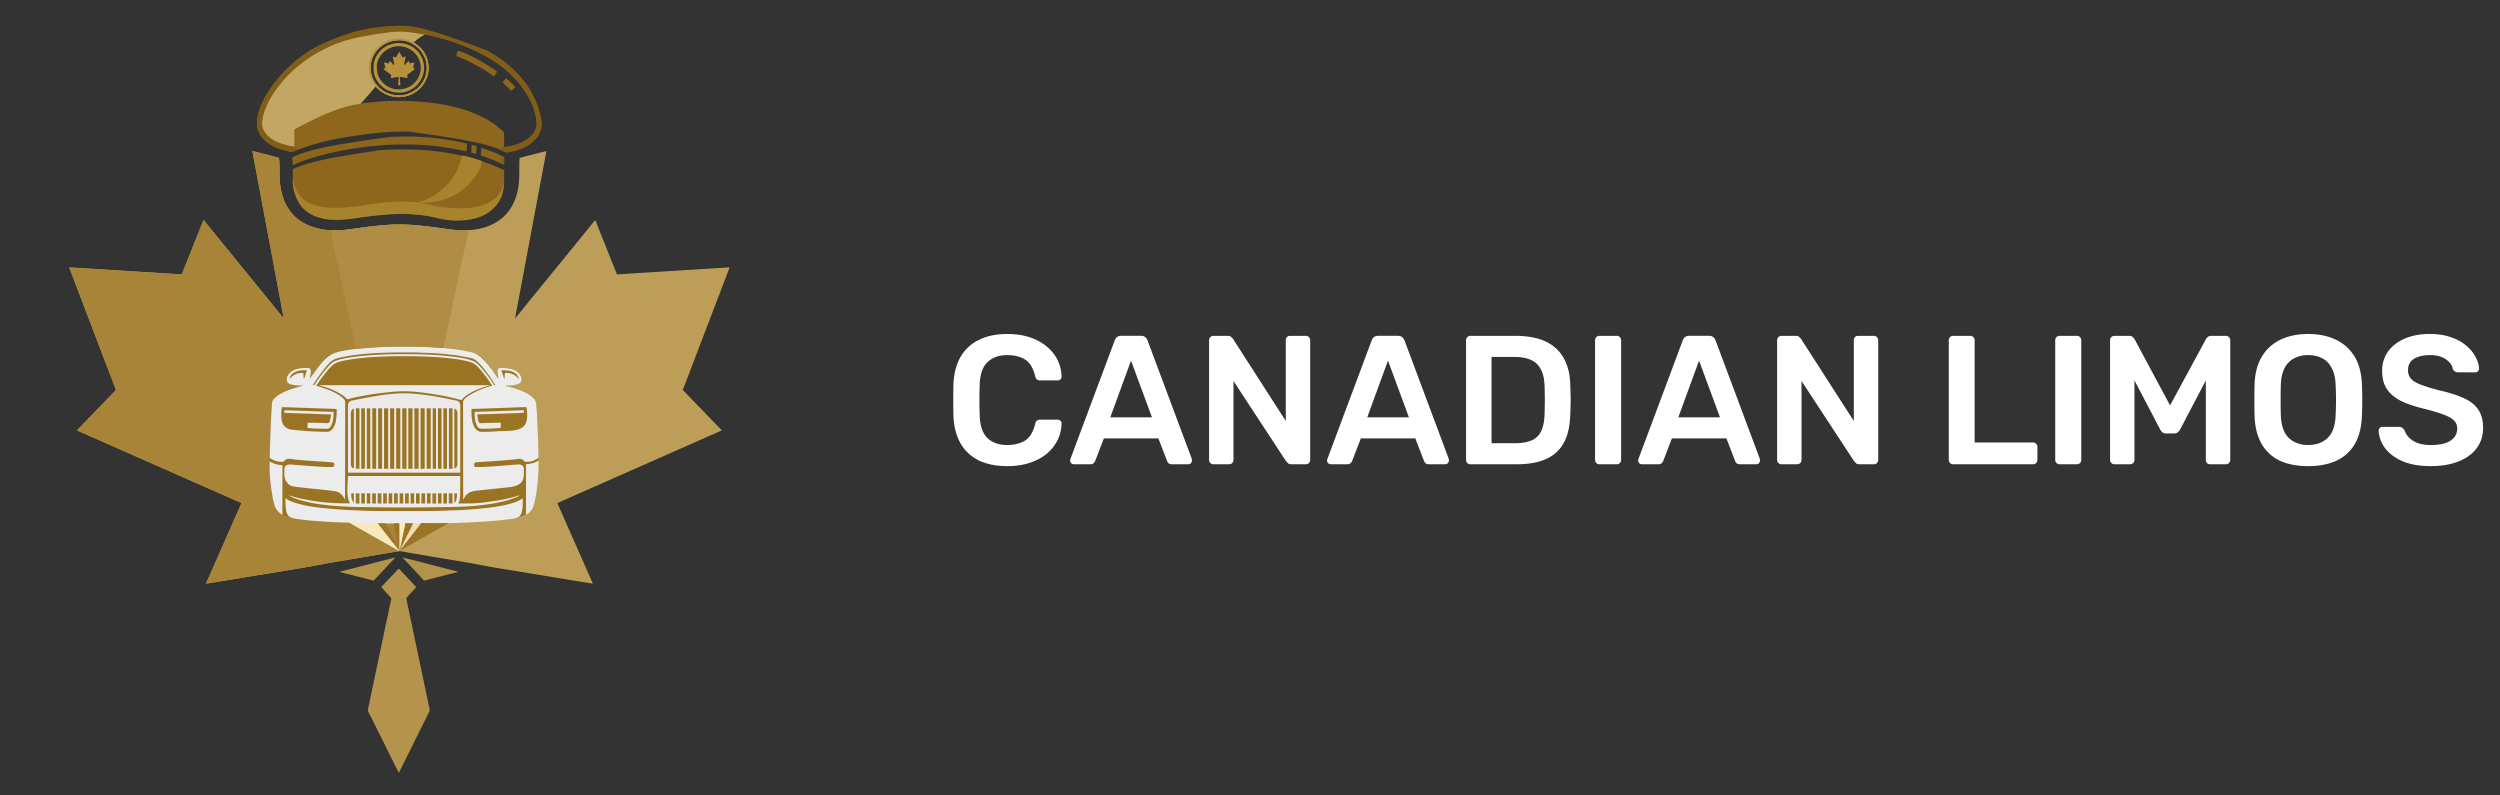 <svg width="264" height="84" fill="none" xmlns="http://www.w3.org/2000/svg"><rect width="100%" height="100%" fill="#333333" stroke="none"/><path d="M26.662 15.971c.1.011.195.03.292.054l.045.011.146.037.104.026a139.613 139.613 0 01.447.112c.441.11.882.222 1.322.338l.057.015.153.04.043.012c.067.018.13.037.194.065a27.757 27.757 0 01.02.199c.032.31.033.62.035.93a293.049 293.049 0 01.004.527c.005 1.114.15 2.196.65 3.206l.02.041a4.783 4.783 0 00.556.852c.22.28.483.542.774.75l.07.052c.157.113.316.218.483.312l.044.024c.68.376 1.42.577 2.188.685l.062.009c.571.076 1.164.067 1.737.034l.038-.002c.246-.016.492-.048.736-.08l.086-.012c.267-.035.533-.073.799-.11 1.19-.17 2.383-.312 3.584-.375l.037-.002c.15-.008.298-.013.448-.016h.035c1.466-.023 2.928.148 4.9.418l.112.016.349.05a10.298 10.298 0 001.705.126h.036c.357 0 .71-.004 1.064-.056l.036-.005c1.024-.146 1.998-.476 2.819-1.12l.05-.039c.464-.37.833-.83 1.126-1.345l.02-.036c.552-.976.74-2.125.745-3.233a85.66 85.66 0 01.005-.616c.005-.817.005-.817.043-1.184.22-.072.442-.13.666-.188l.112-.028.296-.075.293-.075.567-.143.266-.068.195-.049.09-.023.123-.03.036-.01a.614.614 0 01.16-.02 4.411 4.411 0 01-.048.323l-.01.05-.03.162-.022.118-.06.323-.059.311-.119.632-.118.63-.007.04-.038.198-.257 1.373-.06.315-.006.039-.239 1.27-.01.06-.1.527-.108.58-.53 2.828-.007.036-.232 1.24-.193 1.033-.006.035-.656 3.497-.088.467-.008.044-.033.173a384.89 384.89 0 01-.214 1.136l-.01.053-.01.047a14.08 14.08 0 01-.007.042l-.003.03.017.018.029-.035.04-.048a22.46 22.46 0 01.124-.153 88.57 88.57 0 00.421-.517c.102-.123.202-.247.303-.372l.34-.417.266-.327a114.174 114.174 0 01.493-.605l.19-.234.303-.372.34-.417.153-.188.19-.234.303-.372.34-.417.153-.188.19-.234.303-.372c.113-.14.226-.279.34-.417l.266-.327.34-.417.153-.189.19-.233.303-.372.34-.417a54.98 54.98 0 00.343-.422l.303-.372c.113-.14.226-.279.34-.417.08-.097.158-.194.236-.291l.114-.14.056-.07.142-.173c.099-.122.197-.244.293-.367.06-.076.121-.15.186-.22.04.036.062.066.081.117l.016.04.017.046.02.05.042.11.126.324.014.037c.097.248.196.495.295.742l.024.06a1233.336 1233.336 0 00.358.889l.024.057c.119.297.236.594.353.892a92.913 92.913 0 00.595 1.49l.124.307.07.17.04.105a24.877 24.877 0 00.037.09l.016.038c.019.053.034.108.05.162l.048-.003c.553-.041 1.107-.076 1.66-.11l.403-.026.789-.049.689-.043.046-.003.187-.012 1.743-.108 1.548-.097a31.375 31.375 0 00.15-.01l.247-.015.05-.003 1.296-.08a1041.715 1041.715 0 00.231-.015l.645-.04.828-.052.438-.027.327-.02.132-.009.18-.01.052-.004.048-.003.042-.003c.035-.002.07-.002.106-.002a.919.919 0 01-.046.168l-.018.048-.02.051-.02.055-.067.178-.048.125c-.112.296-.225.593-.339.889-.094.245-.188.49-.28.736a280.062 280.062 0 01-.657 1.718l-.023.06a477.329 477.329 0 00-.661 1.735l-.02.05-.3.785-.023.06a477.329 477.329 0 00-.642 1.685l-.019.05-.019.05-.3.785-.023.06a534.28 534.28 0 00-.68 1.784 371.643 371.643 0 00-.236.617c-.04.102-.078.205-.117.307-.067.177-.135.353-.204.53l-.049.122-.044.11-.025.065-.022.055c-.015.045-.015.045 0 .084a.738.738 0 00.087.098l.038.038.04.039c.146.143.146.143.21.217.082.096.173.183.263.272.099.097.197.195.287.3.074.083.153.159.232.236.099.098.197.195.287.301.074.082.153.158.232.235.099.098.197.196.288.302.07.079.147.152.222.226.184.182.184.182.25.259.082.095.172.181.26.269.1.098.198.195.288.3.074.083.153.159.232.236.099.098.197.195.287.301.073.082.153.158.232.235.278.275.278.275.354.39-.334.15-.669.3-1.004.446-.251.11-.502.22-.752.332-.266.118-.531.236-.798.353l-.612.27-.656.29c-.252.11-.503.221-.754.333-.266.118-.532.236-.798.352-.217.096-.434.191-.65.288-.224.1-.449.198-.673.297-.208.09-.415.182-.621.274l-.657.29-.753.333c-.266.118-.532.236-.799.352l-.611.27a62.64 62.64 0 01-.657.29c-.251.11-.503.222-.754.334-.265.118-.531.236-.798.352l-.612.27c-.218.098-.437.194-.656.29-.252.11-.503.222-.754.333-.265.119-.532.236-.798.353l-.612.27c-.524.233-1.05.463-1.574.692.082.205.17.407.26.609l.115.257.023.053.226.51c.105.242.211.483.318.723l.02.047.145.327.165.375.021.046a272.287 272.287 0 01.618 1.405 277.022 277.022 0 01.64 1.453 246.392 246.392 0 01.64 1.451l.02.046.214.485.092.207.065.146.04.09.017.04c.08.182.08.182.08.243a169.85 169.85 0 01-1.4-.226l-.288-.047-.498-.082-.726-.12-.34-.056-.035-.005c-.174-.03-.348-.058-.523-.087l-.035-.005-.14-.023-1.215-.2a15.599 15.599 0 01-.068-.011l-.732-.121-.196-.032-.13-.022-.834-.137-.616-.101-.06-.01c-.455-.075-.91-.15-1.365-.223a86.692 86.692 0 01-2.551-.446 119.55 119.55 0 00-2.717-.48l-.053-.01-.95-.158-1.513-.254-.05-.009-.591-.1-.455-.077-.13-.023-.42-.07-.162-.028-.04-.007a100.665 100.665 0 01-1.089-.188 18.34 18.34 0 00-.248-.044c-.23-.039-.444.001-.672.04l-.086.014-.235.04-.252.043-.492.083-.572.096-1.295.22-.39.065-1.39.236-.046.008-1.016.172-.46.078c-.784.132-.784.132-1.566.276a36.99 36.99 0 00-.048.01l-.196.038c-1.006.196-2.017.362-3.028.528l-.06.01a1147.976 1147.976 0 01-2.617.429c-.13.02-.26.042-.39.064l-.098.015-.668.11-2.161.355-.188.032-1.156.19-.45.075-.312.052-.19.031-.087.015c-.174.029-.348.055-.523.077.042-.142.103-.274.163-.408l.1-.22.02-.047c.073-.162.145-.325.216-.488l.078-.178.02-.045.224-.509a275.973 275.973 0 00.64-1.45l.02-.047.166-.375.144-.327.021-.047.318-.722a298.222 298.222 0 01.62-1.41l.32-.724.02-.046.211-.477.088-.199.041-.093c.075-.168.148-.336.221-.504l.021-.047.019-.044.017-.04c.014-.03.014-.03.011-.066-.481-.218-.481-.218-.965-.431l-.033-.014-.034-.015-.068-.03a7.029 7.029 0 00-.035-.015l-.47-.207-.048-.021-.24-.106-.422-.187a163.035 163.035 0 00-.325-.144l-2.418-1.068-.047-.02-.093-.042-.232-.102-.42-.186-.233-.103-.047-.02c-.24-.107-.48-.212-.72-.317l-.75-.333-.75-.33c-.217-.096-.434-.191-.65-.288l-.618-.273c-.268-.117-.536-.236-.803-.355l-.749-.33-.65-.287-.628-.278a123.45 123.45 0 01-.666-.294 109.02 109.02 0 00-.657-.29c-.268-.117-.535-.235-.803-.354a99.85 99.85 0 00-.748-.331c-.217-.095-.434-.19-.65-.287-.214-.096-.429-.19-.644-.284-.24-.106-.481-.212-.72-.322.027-.067.07-.108.12-.159l.027-.025a18.7 18.7 0 01.214-.211c.057-.056.11-.114.16-.175.082-.091.171-.175.258-.261.12-.118.12-.118.233-.242.09-.104.189-.198.286-.294.09-.09.18-.18.262-.276.078-.087.164-.168.247-.25.116-.115.116-.115.226-.235.089-.104.188-.199.286-.295.12-.117.12-.117.233-.242.089-.104.189-.198.286-.294.12-.118.12-.118.233-.242.09-.104.189-.198.286-.294.09-.09.18-.18.262-.276.071-.08.15-.155.226-.23l.102-.101.046-.045c.05-.051.05-.051.09-.11-.004-.075-.038-.147-.064-.217a254.856 254.856 0 00-1.006-2.64l-.02-.05-.019-.05-.413-1.082-.162-.424a635.219 635.219 0 01-.753-1.976l-.02-.05-.018-.05-.3-.785-.024-.06a491.062 491.062 0 01-.642-1.685l-.019-.05-.019-.05-.3-.784-.023-.061a489.84 489.84 0 01-.664-1.743l-.202-.526-.088-.228-.042-.11-.058-.15-.018-.046-.016-.041-.014-.036c-.01-.03-.01-.03-.01-.065.723.042 1.444.086 2.166.131l.38.024.66.041a3650.287 3650.287 0 001.447.09l.045.003 1.06.067c.016 0 .031.002.047.003l1.081.067.047.003.237.015.047.003.094.006 1.556.097.22.014.043.003.693.043.695.044a9108.46 9108.46 0 00.72.045l.124.008.17.01.048.003c.103.006.204.008.307.007l.265-.662.02-.051.799-2.002a711.118 711.118 0 01.733-1.837l.116-.29.098-.245.098-.244.036-.092.05-.125.015-.038c.035-.085.035-.085.054-.123h.034c.03.035.058.07.086.107.065.084.13.166.2.247.072.085.142.172.21.26.064.081.13.162.197.242.074.09.147.18.219.272.068.088.139.173.21.258.067.077.129.156.191.236.054.069.11.136.167.203.074.086.144.174.214.264.054.07.11.136.166.203.066.076.129.154.19.234.071.09.144.178.218.266.06.069.116.14.173.21l.145.179a48.574 48.574 0 01.347.426l.332.408a111.858 111.858 0 00.493.606l.161.197.333.408a111.858 111.858 0 00.493.606l.16.197.333.409.273.335.332.409.31.38.183.225.161.197.332.409.31.38.184.225.16.197.333.409a97.519 97.519 0 00.47.578l.03.036.029.034.025.031c.02.026.038.053.056.08a3.803 3.803 0 00-.048-.327l-.009-.05-.031-.167-.023-.12a304.02 304.02 0 00-.246-1.316l-.11-.588-.008-.04-.03-.157a4169.755 4169.755 0 00-1.102-5.879l-.007-.037-.21-1.126-.229-1.22a2952.27 2952.27 0 01-.895-4.771l-.021-.114-.01-.056-.074-.392-.089-.475a211.246 211.246 0 00-.088-.472l-.016-.082-.02-.112-.013-.064c-.008-.048-.008-.048-.008-.083z" fill="#BC9E59"/><path d="M26.662 15.971c.1.011.195.03.292.054l.045.011.146.037.104.026a139.613 139.613 0 01.447.112c.441.11.882.222 1.322.338l.057.015.153.04.043.012c.067.018.13.037.194.065a27.757 27.757 0 01.02.199c.032.31.033.62.035.93a293.049 293.049 0 01.004.527c.005 1.114.15 2.196.65 3.206l.02.041a4.783 4.783 0 00.556.852c.22.28.483.542.774.75l.07.052c.157.113.316.218.483.312l.044.024c.68.376 1.42.577 2.188.685l.062.009c.571.076 1.164.067 1.737.034l.038-.002c.246-.016.492-.048.736-.08l.086-.012c.267-.035.533-.073.799-.11 1.19-.17 2.383-.312 3.584-.375l.037-.002c.15-.008.298-.013.448-.016h.035c1.466-.023 2.928.148 4.9.418l.112.016.349.05c.478.07.96.12 1.444.127l.068.002.175.002.18.003.35.005c-.027.171-.062.34-.099.508l-.02.092-.042.2a178.8 178.8 0 00-.072.333l-.107.5-.164.762-.08.374-.009.038-.201.938-.01.044-.31 1.442-.205.953-.024.113-.644 3.01a477.71 477.71 0 01-.446 2.075l-.086.4-.05.233-.022.1-.029.132-.008.038c-.018.082-.018.082-.037.12h.138v.018a4.802 4.802 0 01-.427-.013l-.119-.01-.063-.004a39.84 39.84 0 00-1.337-.075 62.14 62.14 0 00-.473-.018l-.074-.002c-.563-.02-1.125-.02-1.688-.02h-.112c-.738 0-1.475.003-2.212.038l-.077.004c-2.485.108-2.485.108-5.851 1.135l-.082.073c-.28.244-.52.538-.746.831l-.084.106c-.125.159-.243.32-.355.488l-.12.17a6.575 6.575 0 00-.248.368l-.058.09-.034.053-.027.039h-.017c.004-.158.02-.307.053-.461.038-.188.08-.4-.019-.578-.074-.076-.139-.088-.242-.09-.619-.007-1.264.034-1.782.402l-.037.026a1.2 1.2 0 00-.373.532c-.008.072-.01.145-.01.218v.046c-.001.12.016.202.095.296.406.343 1.089.303 1.588.318v.035a7.364 7.364 0 00-.041.011c-1.528.418-1.528.418-2.866 1.234l-.044.038c-.238.22-.282.474-.31.784l-.004.036c-.025.275-.04.55-.055.826l-.008.148a94.12 94.12 0 00-.035.674 95.106 95.106 0 00-.088 2.341 99.863 99.863 0 00-.03 1.154 23.656 23.656 0 00-.012.43c-.016.192-.016.192.052.362a.529.529 0 00.136.059l.07.037c.35.172.683.217 1.072.24v5.19c.282.129.282.129.569.234l.053.017c.093.03.093.03.188.05.054.01.1.025.152.044.109.037.217.06.33.08l.061.01a12 12 0 00.63.092l.061.007a50.041 50.041 0 003.646.287c.272.015.543.028.816.03.402.003.693.014 1.025.258.073.051.15.093.228.136l.088.05a219.828 219.828 0 00.8.455c.14.078.279.158.417.239.168.098.337.193.507.287.162.09.323.181.484.274l.287.164.032.018c.144.083.29.165.436.246.14.078.279.158.417.24.167.097.336.192.505.286.143.079.284.159.425.24l.042.025.036.02c.035.02.035.02.084.035a14.46 14.46 0 00-.492-.622l-.024-.03-.048-.062-.12-.151-.047-.06-.88-1.121-.048-.06-.118-.151a36.856 36.856 0 00-.252-.318l-.172-.217-.029-.036c-.02-.027-.02-.027-.02-.044h2.285l.017 2.733.121-.553.06-.271c.057-.26.113-.52.166-.78.04-.2.084-.398.13-.597.033-.145.064-.29.091-.435.019-.095.019-.095.038-.114a1.15 1.15 0 01.076 0h.05l.053.002h.055l.173.005.118.003.288.007c-.13.298-.274.587-.42.877l-.102.204-.192.384-.22.438-.45.9.05-.059.028-.033.134-.161.03-.037c.073-.091.145-.184.217-.278.069-.09.139-.178.209-.267l.119-.151.047-.061.024-.03 1.023-1.302.023-.029.047-.06a1.36 1.36 0 00.113-.157c.112-.175.112-.175.218-.2.082-.01.163-.008.245-.006h.093c.084 0 .167.002.25.003.088.002.174.002.261.002.143 0 .286.002.428.003.203.003.405.003.608.002h.093a27581.415 27581.415 0 00.826 0 1.23 1.23 0 01-.146.097l-.046.026a9.294 9.294 0 01-.158.089l-.058.032c-.09.05-.179.102-.268.153-.166.095-.332.19-.5.283-.19.106-.381.215-.571.324l-.238.136-.031.018c-.145.083-.29.165-.436.246-.14.078-.28.158-.418.24-.167.097-.336.192-.506.286-.134.074-.268.15-.4.226l-.33.188-.05.028-.202.114a122.02 122.02 0 00-.452.255l-.1.056-.047.026-.043.024-.038.021c-.036.023-.036.023-.066.074a1.72 1.72 0 01-.155.031l-.05.009-.168.027-.122.02-.27.046-.44.073-.158.026-.04.007-.293.049a599.453 599.453 0 00-1.52.256l-.677.114-.963.164-.164.027a554.752 554.752 0 01-1.76.296l-.057.01c-.43.072-.859.147-1.287.23l-.06.01-.184.036c-1.062.203-2.127.384-3.194.56l-.06.01a1163.624 1163.624 0 01-2.752.45l-.049.008-.097.016-.049.008-.048.008-.097.015-.669.11-2.161.355-.188.032-1.156.19-.45.075-.312.052-.19.031-.087.015c-.174.029-.348.055-.523.077.042-.142.103-.274.163-.408l.1-.22.02-.047c.073-.162.145-.325.216-.488l.078-.178.02-.045.224-.509a275.973 275.973 0 00.64-1.45l.02-.047.166-.375.144-.327.021-.047.318-.722a298.222 298.222 0 01.62-1.41l.32-.724.02-.046.211-.477.088-.199.041-.093c.075-.168.148-.336.221-.504l.021-.047.019-.044.017-.04c.014-.03.014-.03.011-.066-.481-.218-.481-.218-.965-.431l-.033-.014-.034-.015-.068-.03a7.029 7.029 0 00-.035-.015l-.47-.207-.048-.021-.24-.106-.422-.187a163.035 163.035 0 00-.325-.144l-2.418-1.068-.047-.02-.093-.042-.232-.102-.42-.186-.233-.103-.047-.02c-.24-.107-.48-.212-.72-.317l-.75-.333-.75-.33c-.217-.096-.434-.191-.65-.288l-.618-.273c-.268-.117-.536-.236-.803-.355l-.749-.33-.65-.287-.628-.278a123.45 123.45 0 01-.666-.294 109.02 109.02 0 00-.657-.29c-.268-.117-.535-.235-.803-.354a99.85 99.85 0 00-.748-.331c-.217-.095-.434-.19-.65-.287-.214-.096-.429-.19-.644-.284-.24-.106-.481-.212-.72-.322.027-.067.07-.108.12-.159l.027-.025a18.7 18.7 0 01.214-.211c.057-.056.11-.114.16-.175.082-.091.171-.175.258-.261.12-.118.12-.118.233-.242.09-.104.189-.198.286-.294.09-.09.18-.18.262-.276.078-.087.164-.168.247-.25.116-.115.116-.115.226-.235.089-.104.188-.199.286-.295.12-.117.12-.117.233-.242.089-.104.189-.198.286-.294.12-.118.12-.118.233-.242.09-.104.189-.198.286-.294.09-.09.18-.18.262-.276.071-.08.15-.155.226-.23l.102-.101.046-.045c.05-.051.05-.051.09-.11-.004-.075-.038-.147-.064-.217a254.856 254.856 0 00-1.006-2.64l-.02-.05-.019-.05-.413-1.082-.162-.424a635.219 635.219 0 01-.753-1.976l-.02-.05-.018-.05-.3-.785-.024-.06a491.062 491.062 0 01-.642-1.685l-.019-.05-.019-.05-.3-.784-.023-.061a489.84 489.84 0 01-.664-1.743l-.202-.526-.088-.228-.042-.11-.058-.15-.018-.046-.016-.041-.014-.036c-.01-.03-.01-.03-.01-.065.723.042 1.444.086 2.166.131l.38.024.66.041a3650.287 3650.287 0 001.447.09l.045.003 1.06.067c.016 0 .031.002.047.003l1.081.067.047.003.237.015.047.003.094.006 1.556.097.22.014.043.003.693.043.695.044a9108.46 9108.46 0 00.72.045l.124.008.17.01.048.003c.103.006.204.008.307.007l.265-.662.02-.051.799-2.002a711.118 711.118 0 01.733-1.837l.116-.29.098-.245.098-.244.036-.092.05-.125.015-.038c.035-.085.035-.085.054-.123h.034c.03.035.058.07.086.107.065.084.13.166.2.247.072.085.142.172.21.26.064.081.13.162.197.242.074.09.147.18.219.272.068.088.139.173.21.258.067.077.129.156.191.236.054.069.11.136.167.203.074.086.144.174.214.264.054.07.11.136.166.203.066.076.129.154.19.234.071.09.144.178.218.266.06.069.116.14.173.21l.145.179a48.574 48.574 0 01.347.426l.332.408a111.858 111.858 0 00.493.606l.161.197.333.408a111.858 111.858 0 00.493.606l.16.197.333.409.273.335.332.409.31.38.183.225.161.197.332.409.31.38.184.225.16.197.333.409a97.519 97.519 0 00.47.578l.03.036.029.034.025.031c.02.026.038.053.056.08a3.803 3.803 0 00-.048-.327l-.009-.05-.031-.167-.023-.12a304.02 304.02 0 00-.246-1.316l-.11-.588-.008-.04-.03-.157a4169.755 4169.755 0 00-1.102-5.879l-.007-.037-.21-1.126-.229-1.22a2952.27 2952.27 0 01-.895-4.771l-.021-.114-.01-.056-.074-.392-.089-.475a211.246 211.246 0 00-.088-.472l-.016-.082-.02-.112-.013-.064c-.008-.048-.008-.048-.008-.083z" fill="#A78438"/><path d="M44.897 36.627l.153.007a31.175 31.175 0 01.68.033c.953.055 1.906.14 2.849.285l.123.02c.161.024.32.052.48.087l.061.014.127.028.176.038c.498.106.907.257 1.287.598l.044.039a4.298 4.298 0 01.524.536c.131.148.253.302.372.46l.085.111c.224.29.428.591.63.896l.025.038.047.07a.704.704 0 00.072.1 44.464 44.464 0 00-.03-.255 2.029 2.029 0 00-.04-.241 1.136 1.136 0 01-.024-.258l-.002-.047c0-.111.02-.189.096-.272.086-.063.172-.06.275-.059h.051c.618.012 1.315.062 1.785.508.2.21.325.428.33.721-.005.125-.016.225-.105.318-.127.115-.272.16-.433.207l-.058.018c-.358.095-.733.089-1.101.086.015.04.015.04.067.051l.066.017.076.02.04.011c.923.244 2.04.554 2.727 1.25l.04.04c.225.239.24.549.264.86l.006.082a31.497 31.497 0 01.056.887c.042.774.071 1.548.1 2.323l.004.136c.028.755.036 1.51.032 2.264l-.116.067-.033.019c-.372.213-.741.278-1.166.278v5.294c-.319.16-.319.16-.458.205l-.042.014a9.961 9.961 0 01-.166.056l-.042.015-.038.014c-.033.008-.033.008-.085-.01a8.37 8.37 0 01.034-.023c.228-.17.332-.41.376-.685l.023-.174.005-.04c.045-.342.033-.689.03-1.033l-.05.032a4.036 4.036 0 01-.931.434c-.477.167-.98.261-1.477.347l-.064.011c-1.624.28-3.274.38-5.117.452l-.305.012c-.444.017-.888.03-1.332.037h-.038c-.944.014-1.889.01-2.833.01h-.61c-2.413 0-2.413 0-3.334-.02l-.056-.001a54.678 54.678 0 01-.665-.019l-.143-.005a61.166 61.166 0 01-3.375-.2l-.097-.008c-.939-.084-1.895-.188-2.811-.412a9.375 9.375 0 00-.157-.036c-.573-.13-1.142-.306-1.624-.651-.036.993-.036.993.348 1.859l.067.061.07.07a1.996 1.996 0 01-.403-.114c-.15-.055-.282-.124-.428-.198V49.14l-.398-.035a2.929 2.929 0 01-.242-.052l-.052-.012a2.193 2.193 0 01-.363-.143l-.048-.023-.045-.022a.494.494 0 01-.167-.111c-.013-.053-.01-.105-.01-.16v-.05l.003-.165v-.118a38.815 38.815 0 01.008-.456c.007-.329.016-.658.026-.987l.006-.193c.028-.949.068-1.897.12-2.845l.008-.13a143.492 143.492 0 01.015-.282c.058-1.055.058-1.055.39-1.363.722-.646 1.771-.934 2.687-1.192l.053-.016.052-.014.046-.013c.04-.01.04-.01.091-.01v-.034h-.035c-.35.005-.69-.006-1.034-.076l-.051-.01c-.192-.042-.415-.112-.533-.28-.048-.095-.046-.182-.047-.286l-.001-.045c-.002-.276.167-.494.352-.687.468-.418 1.148-.467 1.747-.473h.057c.124 0 .22.006.312.096.117.193.066.429.02.637a2.44 2.44 0 00-.043.38 23.431 23.431 0 01.16-.238l.055-.08c.116-.173.234-.344.356-.513l.033-.045a10.186 10.186 0 01.78-.958l.047-.053c.55-.61 1.137-.85 1.93-1.007l.143-.029c.209-.043.418-.08.628-.111l.05-.008c1.137-.171 2.289-.247 3.437-.295l.183-.008a48.915 48.915 0 014.36.003z" fill="#9A7423"/><path d="M44.897 36.627l.153.007c.209.008.418.018.627.03l.053.003a29.88 29.88 0 012.973.304c.16.025.32.053.478.088l.062.014.127.028.176.038c.498.106.907.257 1.287.598l.044.039a4.298 4.298 0 01.524.536c.131.148.253.302.372.46l.085.111a15 15 0 01.63.896l.025.038.047.07a.704.704 0 00.072.1l-.024-.199-.006-.056a2.029 2.029 0 00-.04-.241 1.136 1.136 0 01-.024-.258l-.002-.047c0-.111.02-.189.096-.272.086-.063.172-.06.275-.059h.051c.618.012 1.315.062 1.785.508.2.21.325.428.33.721-.005.125-.016.225-.105.318-.127.115-.272.16-.433.207l-.058.018c-.358.095-.733.089-1.101.086.015.04.015.04.067.051l.066.017.076.02.04.011c.923.244 2.04.554 2.727 1.25l.04.04c.225.239.24.549.264.86l.006.082a31.006 31.006 0 01.056.887c.043.79.072 1.58.101 2.37l.002.047a74.942 74.942 0 01.045 1.677 7.367 7.367 0 01.004.201c0 .063-.002.101-.046.149a17.091 17.091 0 01-.15.098 8.123 8.123 0 01-.155.083c-.276.14-.555.208-.865.21l-.06.002c-.16 0-.16 0-.222-.05a9.293 9.293 0 01-.078-.088.682.682 0 00-.483-.17h-.137a1.024 1.024 0 00-.133.02 2.53 2.53 0 01-.28.04l-.055.005-.114.01-.167.017-.359.033-.061.006c-.523.048-1.047.082-1.57.117l-.5.034-.037.003-.075.005-.312.021-.192.013c-.086.006-.171.012-.257.016l-.127.008-.06.003c-.126.008-.194.027-.284.118a.25.25 0 00-.026.14v.053c.007.058.027.09.058.138v.035c.069.022.138.02.21.02h.043a28.336 28.336 0 00.224 0c.61.003 1.218-.047 1.825-.092l.212-.015c.414-.03.827-.063 1.24-.098 1.085-.092 1.085-.092 1.319.082.112.12.13.22.129.383a12.649 12.649 0 000 .19 4.14 4.14 0 000 .193c-.001.378-.038.743-.315 1.028-.473.436-1.201.459-1.808.524l-.186.02c-.388.043-.777.084-1.166.124a146.77 146.77 0 00-1.341.144c-.46.039-.46.039-.893.19l-.034.018a1.4 1.4 0 00-.52.508l-.022.034a1.176 1.176 0 00-.11.242h-.018l-.004-2.983v-.044l-.001-.96v-.517a1534.36 1534.36 0 00-.005-3.076v-.264a324.618 324.618 0 00-.002-1.4 82.706 82.706 0 000-.727 17.64 17.64 0 00-.002-.347c.002-.122.042-.194.118-.288l.022-.03a.934.934 0 01.175-.165l.032-.025c.199-.152.409-.28.63-.398l.123-.068a8.672 8.672 0 011.96-.768.845.845 0 00-.133-.234l-.072-.106a14.823 14.823 0 00-.908-1.215 5.716 5.716 0 00-.347-.387 1.912 1.912 0 00-1.017-.607l-.06-.016c-.721-.18-1.46-.283-2.198-.355l-.127-.012a32.593 32.593 0 00-2.019-.14c-.041 0-.083-.003-.124-.004a59.59 59.59 0 00-2.369-.042h-.062c-.806 0-1.61.017-2.416.056l-.042.002a28.158 28.158 0 00-2.801.25c-.444.063-.885.14-1.32.25l-.065.017c-.316.084-.545.189-.785.413a3.065 3.065 0 01-.112.098c-.057.05-.106.103-.154.16l-.115.127a3.94 3.94 0 00-.206.247 7.128 7.128 0 01-.162.201 11.27 11.27 0 00-.415.536l-.029.038c-.178.24-.343.49-.508.74l.034.007c.143.027.279.07.416.115l.049.016c.806.266 1.829.623 2.425 1.264l.03.028c.14.155.108.367.106.563a24298.804 24298.804 0 010 .411v.42a184.215 184.215 0 01-.003 1.403v.264a1016.084 1016.084 0 01-.005 3.079v.517l-.001.957v.044l-.005 2.937c-.034-.05-.06-.1-.088-.154-.18-.337-.446-.59-.812-.71-.23-.059-.468-.081-.703-.109l-.065-.008a64.748 64.748 0 00-1.236-.132l-.152-.015-.037-.004a97.962 97.962 0 01-1.313-.141l-.113-.013c-1.29-.145-1.29-.145-1.663-.592-.171-.24-.223-.513-.224-.8v-.183l-.002-.188v-.177c0-.13.014-.235.11-.331.156-.147.325-.169.53-.164.126.005.251.016.377.027l.287.024.06.005c.332.027.664.051.996.076l.236.018a78.089 78.089 0 001.353.092c.336.02.672.026 1.008.026h.045a.35.35 0 00.212-.059.36.36 0 00.052-.26.267.267 0 00-.113-.149.728.728 0 00-.233-.041l-.052-.004a24.888 24.888 0 00-.295-.02c-.332-.024-.664-.045-.995-.066a71.308 71.308 0 01-2.218-.168 7.786 7.786 0 01-.57-.07 1.653 1.653 0 00-.292-.025h-.044a.626.626 0 00-.48.237c-.037.047-.037.047-.09.064a2.058 2.058 0 01-1.243-.29 1.517 1.517 0 00-.073-.04.363.363 0 01-.102-.085c-.018-.073-.013-.143-.01-.217l.002-.065.005-.135a37.255 37.255 0 01.015-.57l.002-.072.014-.491.003-.118c.021-.727.047-1.453.084-2.18l.002-.054.036-.674.008-.13.01-.207.005-.075c.058-1.055.058-1.055.39-1.363.722-.646 1.771-.934 2.687-1.192l.053-.016.052-.014.046-.013c.04-.01.04-.01.091-.01v-.034h-.035a4.8 4.8 0 01-1.085-.086c-.192-.042-.415-.112-.533-.28-.049-.095-.046-.182-.047-.286l-.001-.045c-.002-.276.167-.494.352-.687.468-.418 1.148-.467 1.747-.473h.057c.124 0 .22.006.312.096.117.193.066.429.02.637a2.428 2.428 0 00-.043.38 23.431 23.431 0 01.16-.238l.055-.08c.116-.173.234-.344.356-.513l.033-.045c.138-.192.282-.378.434-.56l.026-.031a10.836 10.836 0 01.367-.42c.55-.61 1.137-.85 1.93-1.007l.143-.029c.209-.043.418-.08.628-.111l.05-.008c1.137-.171 2.289-.247 3.437-.295l.183-.008a48.915 48.915 0 014.36.003z" fill="#ECECEC"/><path d="M42.014 2.734c1.738-.052 3.555.387 9.433 2.624a12.448 12.448 0 011.26.78c.211.144.415.3.617.456l.036.027c.143.11.281.226.418.344l.095.082c.187.158.187.158.27.245a4.878 4.878 0 01.341.322l.079.078c.083.083.164.167.241.257.036.041.073.08.11.12.07.078.136.156.201.237l.095.115a8.456 8.456 0 01.85 1.236 16.985 16.985 0 01.177.318c.204.376.37.767.513 1.17l.02.053c.171.482.293.982.378 1.486l.009.052c.102.613-.062 1.198-.416 1.705-.697.975-1.938 1.446-3.079 1.64a.53.53 0 01-.349-.044L53.23 16l-.046-.022c-1.322-.616-2.715-1.086-10.05-2.082h-.04a25.372 25.372 0 00-.565 0h-.043c-1.837.021-3.669.196-6.722.727l-.057.011c-1.51.3-3.052.669-4.822 1.408a1.265 1.265 0 01-.372-.045l-.062-.014a9.951 9.951 0 01-.622-.166c-.015-.005-.03-.01-.047-.014-.598-.183-1.206-.457-1.683-.869l-.041-.035a5.752 5.752 0 01-.132-.12l-.05-.047a2.34 2.34 0 01-.606-.95l-.014-.042a2.283 2.283 0 01-.099-.726v-.04c.01-1.59 1.031-3.224 1.998-4.424l.026-.034c.173-.214.349-.426.536-.628l.107-.12a2.91 2.91 0 01.162-.17c.031-.032.06-.064.089-.098a3.61 3.61 0 01.397-.393c.036-.03.068-.064.101-.097.055-.055.112-.107.171-.158l.12-.108c.073-.066.149-.13.225-.191.042-.033.082-.067.123-.101a9.818 9.818 0 01.574-.447c1.326-1.002 2.846-1.739 5.514-2.6l.11-.03c1.498-.402 3.058-.59 4.605-.64zm2.674.988l-.039.021c-.112.062-.218.13-.322.204l-.06.041a5.15 5.15 0 00-.372.287l-.03.026-.195.165c.047.05.094.087.154.123.46.288.826.693 1.074 1.174l.019.036c.356.696.414 1.535.184 2.28-.265.814-.827 1.44-1.58 1.835a3.255 3.255 0 01-.976.296l-.035.005a3.176 3.176 0 01-2.326-.621 4.282 4.282 0 01-.41-.37c-.064-.065-.064-.065-.084-.104-.064.021-.08.046-.12.1l-.042.052-.023.027c-.038.048-.078.094-.117.141-.06.07-.118.14-.176.21a5.173 5.173 0 01-.192.222 3.61 3.61 0 00-.114.136 5.08 5.08 0 01-.24.271c-.047.05-.093.102-.138.154-.05.057-.1.112-.152.167a7.9 7.9 0 00-.165.186c-.025.028-.05.054-.077.08-.04.032-.04.032-.035.07l.031-.003.045-.006.05-.006.113-.014.278-.035a26.205 26.205 0 012.247-.197c.391-.018.782-.019 1.174-.019h.05c.535 0 1.067.006 1.6.038l.115.007c1.417.084 2.831.258 4.21.599l.042.01a13.774 13.774 0 012.94 1.075 8.795 8.795 0 011.984 1.354c.092.083.092.083.192.157a.149.149 0 01.063.122v.085l.001.047v.261c.002.093.002.187.001.28l.002.286v.562l.158-.016.044-.005c.115-.012.229-.028.343-.05l.056-.011c.798-.163 1.606-.472 2.203-1.043l.042-.039c.32-.305.572-.757.598-1.206-.048-1.582-.916-3.271-1.929-4.448a5.491 5.491 0 01-.117-.143c-.182-.222-.389-.424-.592-.627l-.032-.032a5.53 5.53 0 00-.34-.322 6.528 6.528 0 00-.363-.311l-.061-.049c-1.153-.931-2.468-1.66-4.318-2.425l-.034-.013c-.71-.273-3.664-1.38-4.207-1.077zm-4.686 1.401l-.042.039a2.731 2.731 0 00-.808 1.784c-.006.277-.011.553.054.824l.01.044a2.968 2.968 0 001.305 1.808c.71.416 1.528.568 2.332.359.387-.108.74-.269 1.059-.515l.047-.036c.3-.234.542-.517.731-.846l.018-.03a2.835 2.835 0 00.267-2.13c-.154-.56-.482-1.11-.942-1.474l-.028-.022a3.18 3.18 0 00-.526-.341l-.034-.018c-1.14-.596-2.536-.322-3.443.554z" fill="#8E661C"/><path d="M41.871 23.705c1.466-.023 2.928.148 4.9.418l.112.016.349.05a11.168 11.168 0 001.687.131l.18.003.35.005c-.027.171-.062.34-.099.508l-.02.092-.042.2-.072.333-.107.5-.164.762-.08.374-.009.038-.201.938-.01.044-.31 1.442-.205.953-.024.113-.644 3.01a477.71 477.71 0 01-.446 2.075l-.086.4-.05.233-.022.1-.029.132-.008.038c-.018.082-.018.082-.037.12h.138v.018a4.802 4.802 0 01-.427-.013l-.119-.01-.063-.004a39.84 39.84 0 00-1.225-.07l-.112-.005a62.113 62.113 0 00-.473-.018l-.074-.002c-.563-.02-1.125-.02-1.688-.02h-.112c-.738 0-1.475.003-2.212.038l-.077.004c-1.21.05-1.21.05-2.413.173a1.103 1.103 0 01-.305 0l-.043-.004-.008-.04a844.54 844.54 0 00-.763-3.55l-.264-1.225-.034-.157-.708-3.284-.007-.034-.164-.763-.061-.282-.015-.07-.214-.99-.15-.7-.1-.465-.07-.317-.039-.184-.043-.2-.013-.059a36.514 36.514 0 01-.021-.1c-.007-.037-.007-.037-.007-.072h.034c.59-.003.59-.003 1.177-.027l.037-.002c.247-.017.492-.046.736-.08l.086-.01c.267-.036.533-.074.799-.111 1.19-.17 2.383-.312 3.584-.375l.037-.002c.161-.009.322-.014.483-.016z" fill="#AF8D44"/><path d="M43.228 15.788h.055c1.738.038 3.48.21 5.18.583.13.029.256.055.388.064.087.008.172.028.257.048l.062.014.192.045c.018.005.037.01.056.013.334.08.66.188.986.294l.034.012a60.693 60.693 0 01.287.094c.1.033.196.068.293.108a4.067 4.067 0 00.262.095l.042.015c.503.177.997.378 1.483.598l.058.026.176.08.054.025.05.022.044.02c.033.017.033.017.05.035a2.64 2.64 0 01.003.148v.376l.001.177c.004 1.069-.128 2.202-.868 3.036l-.036.04c-.039.045-.08.09-.12.133l-.028.029a3.836 3.836 0 01-.855.663l-.035.02c-.57.332-1.232.508-1.88.607l-.051.008c-.352.05-.705.063-1.06.062h-.063a7.397 7.397 0 01-.994-.057l-.034-.005c-.374-.05-.74-.131-1.108-.214a15.713 15.713 0 00-3.518-.41h-.15c-.508.001-1.014.012-1.521.054l-.165.013c-1.156.09-2.304.244-3.451.406-.863.121-1.744.21-2.614.104l-.056-.007c-1.061-.132-2.129-.53-2.81-1.392-.464-.6-.72-1.296-.84-2.04l-.009-.05a6.795 6.795 0 01-.022-.162l-.01-.066c-.039-.303-.029-.609-.027-.913v-.231l.002-.45c.426-.189.426-.189.644-.267l.032-.011c1.487-.539 3.028-.914 8.579-1.727l.109-.007c.437-.029.875-.038 1.313-.049l.094-.002a33.208 33.208 0 011.54-.007z" fill="#8E661C"/><path d="M43.722 41.578l.046.004a29.643 29.643 0 012.543.342c.088.015.088.015.127.035l.102.016.061.01.062.008c.105.016.21.035.313.06.113.026.226.049.34.071l.124.025.192.038c.415.081.415.081.577.12l.061.014c.089.03.159.082.221.151l.03.032c.098.152.087.318.086.491a26.701 26.701 0 000 .335v.27a227.092 227.092 0 01-.001 1.125l-.002 1.595-.003 3.597H36.749l-.004-3.596-.002-1.137v-.67l-.001-.45v-.518l-.001-.265a38.272 38.272 0 010-.326c-.002-.183.004-.358.133-.501l.028-.032a.719.719 0 01.329-.137l.045-.01.149-.03.106-.023a59.622 59.622 0 011.818-.342l.343-.058a19.09 19.09 0 012.196-.261l.049-.003a12.66 12.66 0 011.785.02z" fill="#EBEAE8"/><path d="M43.035 3.36l.05.006c1.372.151 1.372.151 1.727.27-.026.076-.086.092-.154.127-.355.19-.666.441-.971.703a.61.61 0 00.136.105c.197.124.37.271.539.431l.033.03c.105.1.192.218.278.333l.022.03c.465.628.63 1.443.536 2.21a3.139 3.139 0 01-1.22 2.029 3.29 3.29 0 01-1.466.593l-.035.006a3.176 3.176 0 01-2.595-.854l-.029-.028a17.005 17.005 0 01-.125-.121 2.313 2.313 0 01-.07-.075V9.12a2.905 2.905 0 00-.187.201l-.027.032a9.35 9.35 0 00-.158.19c-.08.098-.163.194-.246.29l-.139.16c-.085.1-.172.199-.26.296a9.11 9.11 0 01-.28.312l-.135.15-.057.065c-.01.01-.019.022-.029.034l-.03.033-.024.029a.26.26 0 01-.108.042l-.043.009c-.065.013-.13.025-.196.036l-.089.017-.047.008c-1.336.243-2.65.597-6.303 2.503-.051.04-.051.04-.111.072a.351.351 0 00-.148.14c-.012.07-.009.137-.006.207a89.366 89.366 0 01.013.819l.001.086.003.222.006.431a3.552 3.552 0 01-.474-.076 7.503 7.503 0 01-.633-.166c-.015-.005-.03-.01-.047-.014-.576-.176-1.14-.435-1.597-.834l-.043-.035c-.334-.284-.583-.713-.628-1.151a2.414 2.414 0 01.04-.693c.099-.505.273-.995.493-1.46l.05-.109c.116-.247.244-.486.382-.721l.05-.085c.27-.466.587-.908.93-1.322l.094-.118a8.76 8.76 0 01.548-.62 15.854 15.854 0 01.404-.42c.067-.066.136-.13.207-.191.055-.048.108-.099.16-.149.09-.084.18-.164.276-.24.045-.036.089-.074.132-.112.135-.118.275-.226.418-.334l.092-.07a13.21 13.21 0 012.31-1.425c.042-.02.083-.042.123-.062 1.508-.769 3.184-1.237 7.524-1.777l.056-.003c.363-.016.716.004 1.077.044zm-3.033 1.763l-.042.039a2.731 2.731 0 00-.808 1.784c-.006.277-.011.553.054.824l.01.044a2.968 2.968 0 001.305 1.808c.71.416 1.528.568 2.332.359.387-.108.74-.269 1.059-.515l.047-.036c.3-.234.542-.517.731-.846l.018-.03a2.835 2.835 0 00.267-2.13c-.154-.56-.482-1.11-.942-1.474l-.028-.022a3.18 3.18 0 00-.526-.341l-.034-.018c-1.14-.596-2.536-.322-3.443.554z" fill="#C2A663"/><path d="M42.095 60.056c.068.028.11.072.161.124l.026.025c.058.06.112.12.166.183.038.043.078.082.119.122.031.032.06.065.09.099.041.048.085.094.13.14.057.055.11.113.16.174l.091.094c.042.041.082.083.12.128.042.049.085.095.131.14.057.056.109.114.16.174.03.033.06.063.09.094.043.041.082.084.121.129.043.05.087.096.134.142a.636.636 0 01.135.153c-.007.057-.028.087-.068.128l-.03.032-.034.035a312156470617.342 312156470617.342 0 00-.099.103 3.91 3.91 0 00-.121.136l-.106.12-.139.155c-.085.098-.172.194-.259.29l-.041.046a9.18 9.18 0 00-.038.041l-.034.038-.028.032c-.031.05-.025.072-.013.13l.011.055.013.06.012.061.043.205.016.079.045.214.049.232.095.45.078.37.01.054.024.108c.22 1.053.443 2.106.665 3.16l.01.044.028.134.028.133.019.089.288 1.369.03.14.205.978.087.41.01.046.276 1.311.07.33a41.345 41.345 0 00.27 1.268l.043.201.012.06a.49.49 0 01-.046.371 11.479 11.479 0 01-.08.161l-.045.093c-.263.535-.531 1.067-.798 1.6a930.961 930.961 0 00-.373.744c-.17.338-.17.338-.335.679-.12.254-.247.505-.373.756l-.106.212-.269.537-.291.582-.126.25-.078.157-.036.072a45.963 45.963 0 00-.066.13c-.03.06-.058.12-.086.182l-.018.04a1.548 1.548 0 01-.083.172l-.052.018-.443-.886-.206-.412-.18-.36-.095-.19c-.224-.447-.224-.447-.328-.666-.122-.256-.25-.508-.376-.76l-.107-.215a1372.03 1372.03 0 00-.565-1.129l-.106-.212a40.319 40.319 0 01-.389-.789 7.813 7.813 0 00-.22-.432 10.114 10.114 0 01-.161-.307l-.025-.046a.336.336 0 01-.04-.239l.011-.06c.02-.105.041-.21.064-.314l.015-.073.042-.201.046-.217a499.3 499.3 0 01.195-.922l.186-.884.241-1.14.019-.09.074-.352.121-.576.383-1.817.04-.187.175-.834a742.373 742.373 0 01.4-1.896l.075-.347.01-.05.041-.193a280.66 280.66 0 01.194-.908l.042-.2a39.639 39.639 0 00.06-.28l.013-.058.01-.05c.008-.067.006-.128-.036-.184l-.03-.026a1.55 1.55 0 01-.123-.127 7.322 7.322 0 00-.16-.178 9.189 9.189 0 01-.184-.206 8.932 8.932 0 00-.127-.14 9.586 9.586 0 01-.186-.208c-.061-.07-.124-.139-.187-.208a.341.341 0 01.095-.15l.036-.035a3.73 3.73 0 00.274-.284c.04-.045.08-.086.123-.127.054-.053.106-.106.155-.164.06-.07.127-.136.193-.201.058-.058.112-.117.165-.18.049-.054.1-.104.153-.155.045-.045.089-.09.13-.14.057-.066.119-.127.18-.189a2.87 2.87 0 00.164-.176c.047-.054.098-.104.15-.154z" fill="#B4934C"/><path d="M36.749 50.264h11.852c0 2.495 0 2.495-.208 2.906 2.028-.005 2.028-.005 4.029-.303.057-.012.114-.02.172-.028.494-.07.983-.176 1.465-.303l.045-.012c.175-.047.35-.096.524-.15.073-.023.143-.041.219-.052-.247.205-.619.293-.917.398l-.085.03c-.352.125-.72.21-1.084.288l-.041.01a6.42 6.42 0 01-.432.079 2.058 2.058 0 00-.129.025c-.077.018-.154.03-.233.042l-.042.007a54.962 54.962 0 01-.182.027c-.226.034-.451.065-.677.092l-.18.022c-.435.055-.872.09-1.31.122l-.04.003-.038.003-.031.002c-.329.023-.658.033-.987.044h-.037c-.823.025-1.646.034-2.47.045l-.195.002a244.93 244.93 0 01-3.364.027h-.116a89.87 89.87 0 01-1.722-.016 79.457 79.457 0 00-.707-.01l-.05-.001-.245-.003-.525-.005h-.052c-1.638-.018-3.273-.049-5.088-.292a14.065 14.065 0 01-1.67-.322l-.163-.04c-.522-.129-1.045-.295-1.515-.561.035-.018.035-.018.087-.003l.073.025a11.373 11.373 0 001.253.322c.153.032.305.061.459.088a18.172 18.172 0 001.978.282 16.797 16.797 0 00.611.05c.66.047 1.315.056 1.976.049l-.022-.043-.029-.056-.028-.056c-.346-.723-.129-2.411-.129-2.734z" fill="#ECECEB"/><path d="M30.157 52.634c.058.028.111.061.166.096.368.23.784.361 1.2.475l.05.013c1.19.323 2.446.44 3.67.54l.057.005c.983.08 1.968.128 2.953.162l.14.004a57.027 57.027 0 00.75.021c1.105.024 2.21.019 3.316.018h.61c2.023.006 2.023.006 4.045-.042l.23-.01.357-.013.331-.012a38.944 38.944 0 002.864-.2c.903-.083 1.816-.2 2.696-.423l.123-.03c.468-.113.948-.268 1.352-.533.042-.027.081-.05.126-.071.007.777.007.777-.035 1.09l-.005.043c-.035.297-.112.599-.357.795-.335.222-.79.238-1.178.287l-.049.006c-1.572.197-3.16.286-5.44.37l-.051.002c-.666.022-.666.022-.966.02a11.828 11.828 0 00-.346.004 77.317 77.317 0 00-.48.01c-.194.003-.387.002-.58 0a45.982 45.982 0 00-.372-.002c-.088 0-.176 0-.264-.003a10.506 10.506 0 00-.344-.003c-.163-.009-.163-.009-.308.051a.96.96 0 00-.14.187c-.034.054-.075.104-.115.153l-.048.061-1.451 1.847-.047.06-.122.155c-.087.111-.175.222-.261.334l-.018-.034c.017-.042.017-.042.044-.096l.03-.06.035-.069.035-.07.098-.194.102-.203a278.387 278.387 0 01.539-1.075l.121-.24.076-.152.035-.07c.093-.184.181-.37.27-.557l-.796-.017-.08.381c-.055.266-.11.531-.172.796-.036.159-.07.318-.102.478a33.342 33.342 0 01-.252 1.148h-.017v-2.803l-2.267.017.225.277.113.147c.083.11.169.218.256.325.072.088.142.178.212.268.068.09.138.179.208.267l.071.091.22.277c.082.102.163.206.243.31.083.111.17.22.257.326.072.088.142.178.21.268l.234.299a2.788 2.788 0 00-.017.034l-.03-.018c-.223-.13-.447-.259-.673-.384-.152-.084-.303-.17-.454-.256a40.254 40.254 0 00-.43-.243c-.14-.078-.28-.158-.418-.24a22.716 22.716 0 00-.506-.287 33.452 33.452 0 01-.772-.438 20.505 20.505 0 00-1.438-.816l-.06-.031a1.033 1.033 0 01-.133-.09c-.294-.214-.633-.191-.982-.197l-.265-.008a23.276 23.276 0 01-1.212-.054l-.133-.009-.258-.017a80.377 80.377 0 00-.312-.02c-.992-.065-1.995-.134-2.974-.31l-.053-.01c-.185-.036-.357-.086-.506-.205l-.032-.024c-.154-.133-.242-.37-.28-.564l-.01-.047a3.428 3.428 0 01-.024-.178l-.005-.04c-.04-.349-.034-.7-.03-1.05z" fill="#ECECEC"/><path d="M42.014 2.734c1.738-.052 3.555.387 9.433 2.624a12.448 12.448 0 011.26.78c.211.144.415.3.617.456l.036.027c.143.11.281.226.418.344l.095.082c.187.158.187.158.27.245a4.878 4.878 0 01.341.322l.079.078c.083.083.164.167.241.257.036.041.073.08.11.12.07.078.136.156.201.237l.095.115a8.456 8.456 0 01.85 1.236 16.985 16.985 0 01.177.318c.204.376.37.767.513 1.17l.02.053c.171.482.293.982.378 1.486l.009.052c.102.613-.062 1.198-.416 1.705-.697.975-1.938 1.446-3.079 1.64a.556.556 0 01-.37-.053l-.04-.019a8.214 8.214 0 01-.074-.034c-.066-.031-.133-.06-.2-.09v-.346l.088-.005c.945-.06 1.952-.328 2.715-.912l.05-.038c.438-.346.756-.813.83-1.377.088-1.527-.968-3.372-1.926-4.486a5.491 5.491 0 01-.118-.143c-.18-.22-.383-.418-.582-.618a8.772 8.772 0 00-.728-.657l-.06-.048c-1.153-.932-2.468-1.66-4.318-2.426a24.92 24.92 0 00-3.918-1.144l-.04-.009a.748.748 0 00-.16-.006v-.035l-.039-.005a12.19 12.19 0 01-.381-.06c-.376-.063-.75-.121-1.129-.166l-.053-.006c-.356-.043-.71-.085-1.07-.07-.027 0-.055 0-.083.002a21.225 21.225 0 00-4.2.547l-.043.01a16.295 16.295 0 00-3.4 1.207c-.182.084-.36.176-.536.271l-.056.03c-.6.325-1.179.688-1.726 1.095l-.057.042c-.329.244-.65.502-.951.78a10.802 10.802 0 00-.629.588l-.034.033a3.879 3.879 0 00-.188.205c-.03.035-.063.067-.096.1a3.35 3.35 0 00-.238.261 9.076 9.076 0 00-.408.503c-.898 1.137-1.908 2.738-1.807 4.245.045.357.21.676.446.942.01.014.022.027.034.041.737.873 2.13 1.157 3.201 1.309v.294l-.097.041-.093.04c-.022.008-.043.018-.065.027l-.093.039-.056.024a1.554 1.554 0 00-.08.037 1.265 1.265 0 01-.372-.045l-.062-.014a9.951 9.951 0 01-.622-.166c-.015-.005-.03-.01-.047-.014-.598-.183-1.206-.457-1.683-.869l-.041-.035a5.752 5.752 0 01-.132-.12l-.05-.047a2.34 2.34 0 01-.606-.95l-.014-.042a2.283 2.283 0 01-.099-.726v-.04c.01-1.59 1.031-3.224 1.998-4.424l.026-.034c.173-.214.349-.426.536-.628l.107-.12a2.91 2.91 0 01.162-.17c.031-.032.06-.064.089-.098a3.61 3.61 0 01.397-.393c.036-.03.068-.064.101-.097.055-.055.112-.107.171-.158l.12-.108c.073-.066.149-.13.225-.191.042-.033.082-.067.123-.101a9.818 9.818 0 01.574-.447c1.326-1.002 2.846-1.739 5.514-2.6l.11-.03c1.498-.402 3.058-.59 4.605-.64z" fill="#805E18"/><path d="M30.918 18.982h.018l.014.066c.2.878.586 1.678 1.357 2.188a4.17 4.17 0 001.139.49c.399.106.815.17 1.227.197l.041.003c.596.04 1.198.022 1.793-.02l.039-.003a24.168 24.168 0 002.11-.263l.25-.04.129-.02a28.318 28.318 0 011.641-.21l.058-.006a17.4 17.4 0 011.808-.072 9.93 9.93 0 011.563.102l.076.012a37.583 37.583 0 01.335.05l.11.017.045.007c.15.024.298.058.447.09 1.107.244 2.202.43 3.338.429h.043c.446 0 .888-.009 1.33-.076l.04-.006a6.12 6.12 0 00.929-.201l.045-.014c.681-.21 1.364-.553 1.806-1.128l.04-.05c.319-.41.478-.907.531-1.42h.017c-.02.927-.23 1.899-.865 2.612l-.035.04c-.039.045-.08.09-.12.133l-.028.029a3.835 3.835 0 01-.855.663l-.035.02c-.57.332-1.232.508-1.88.607l-.051.008c-.352.05-.705.063-1.06.062h-.063a7.396 7.396 0 01-1.028-.062c-.374-.05-.74-.131-1.108-.214a15.707 15.707 0 00-3.518-.41h-.15a18.845 18.845 0 00-1.686.067c-1.156.09-2.304.244-3.451.406-.863.121-1.744.21-2.614.104l-.056-.007c-1.061-.132-2.13-.53-2.81-1.392-.59-.765-.946-1.818-.906-2.788z" fill="#A8832D"/><path d="M33.721 40.678h17.994a.496.496 0 01-.157.068l-.065.018a.275.275 0 01-.034.01c-.872.253-1.812.618-2.498 1.228l-.043.038c-.042.039-.042.039-.075.087a.346.346 0 01-.121.108.8.8 0 01-.186-.036 8.868 8.868 0 01-.126-.033l-.068-.017a23.323 23.323 0 00-2.198-.467l-.06-.01c-.778-.129-.778-.129-1.559-.226a20.65 20.65 0 00-1.184-.11l-.056-.004a7.809 7.809 0 00-.36-.014l-.083-.001a10.96 10.96 0 00-1.515.075 37.25 37.25 0 01-.35.038 31.09 31.09 0 00-2.38.323c-.278.044-.553.098-.83.154l-.054.01a12.59 12.59 0 00-.547.122l-.041.01a4.325 4.325 0 00-.317.094c-.083.026-.083.026-.132.013a1.312 1.312 0 01-.108-.093c-.783-.715-1.839-1.096-2.847-1.367v-.018z" fill="#ECECEB"/><path d="M44.517 14.466l.056.004c1.335.079 2.658.246 3.967.518l.052.011c.181.038.362.078.542.12l.048.011.043.01.039.01c.029.008.029.008.046.026.007.168-.012.336-.026.504l-.007.09-.019.219a6.559 6.559 0 01-.404-.082l-.048-.01a27.15 27.15 0 00-4.79-.618l-.058-.002a28.13 28.13 0 00-1.198-.018h-.05c-.552 0-1.102.006-1.653.038l-.06.003c-1.951.109-3.897.37-5.805.793l-.052.011a27.883 27.883 0 00-2.672.73 13.19 13.19 0 00-1.439.557.625.625 0 01-.128.034c-.01-.271-.02-.542-.017-.813.168-.088.337-.164.514-.232l.04-.015c1.557-.601 3.19-1.001 9.639-1.896l.146-.008a28.424 28.424 0 013.294.005z" fill="#8D651B"/><path d="M55.59 42.997a4.824 4.824 0 01.078.865c0 .19-.022.368-.06.554l-.011.053c-.066.295-.24.544-.492.708-.656.403-1.74.312-2.487.358l-.248.016-.074.004-.129.009a17.46 17.46 0 01-1.12.036c-.295.005-.507-.008-.733-.215l-.031-.029c-.47-.48-.494-1.4-.493-2.023.002-.126.002-.126.022-.146.04-.003.08-.004.12-.005l.038-.002.13-.004.092-.002.202-.006.553-.017.059-.002 1.267-.045.525-.02.06-.002 1.4-.05.265-.01.313-.01.115-.005c.213-.007.426-.012.64-.01z" fill="#9A7524"/><path d="M29.76 42.997c.54.013 1.082.03 1.624.047l.176.006c.627.02 1.254.042 1.881.066.419.016.837.03 1.256.043.19.005.38.011.57.02l.046.001c.082.004.161.011.242.024a6.24 6.24 0 01-.052 1.004l-.01.084c-.061.441-.212.917-.578 1.196a.71.71 0 01-.395.109h-.217a31.664 31.664 0 01-2.781-.153l-.057-.005c-.203-.02-.406-.04-.609-.064l-.054-.006a1.214 1.214 0 01-.807-.413c-.255-.338-.298-.732-.293-1.144v-.092c.002-.202.01-.402.04-.602l.017-.121z" fill="#9A7424"/><path d="M48.774 16.421c.724.127 1.416.352 2.11.588 0 .692-.65 1.58-1.072 2.094l-.023.028a5.47 5.47 0 01-.86.854l-.049.04a6.24 6.24 0 01-.833.549l-.04.022a6.248 6.248 0 01-1.58.608l-.127.032a6.186 6.186 0 01-.854.138 4.005 4.005 0 01-.425.015h-.243a72.802 72.802 0 00-.37 0h-.247a1.358 1.358 0 01-.18-.02v-.017l.039-.005c.965-.141 1.8-.618 2.54-1.24l.026-.023a6.131 6.131 0 00.974-.988c.236-.279.44-.586.608-.91l.018-.033c.197-.376.33-.765.438-1.176.026-.097.053-.194.082-.29.024-.088.046-.177.068-.266z" fill="#A8832D"/><path d="M56.871 48.654a20.525 20.525 0 01-.295 3.753 8.24 8.24 0 01-.234 1.014l-.014.048a1.058 1.058 0 01-.2.378l-.036.044-.034.04-.027.034c-.097.118-.215.21-.334.303l-.03.023c-.072.056-.072.056-.111.056l-.017-5.33c.131-.01.262-.022.398-.034.305-.055.577-.14.845-.298.054-.03.054-.03.089-.03zm-28.392.087c.052.02.102.042.151.069.394.216.747.285 1.198.312l-.017 5.242a1.874 1.874 0 01-.356-.27 1.623 1.623 0 01-.49-.823 5.916 5.916 0 01-.111-.441l-.008-.036c-.071-.34-.125-.682-.177-1.025l-.006-.038a17.302 17.302 0 01-.145-1.256l-.01-.11a11.92 11.92 0 01-.032-1.038 66.335 66.335 0 00.003-.586z" fill="#ECECEC"/><path d="M42.545 58.88c.162.03.322.071.481.112l.093.024c.083.02.166.042.249.064l.157.04c.522.134 1.044.268 1.566.404.496.129.992.257 1.489.384l.442.114.054.014c.427.11.855.22 1.282.332v.034a170.821 170.821 0 01-1.28.33c-.134.034-.269.069-.404.102l-.867.222-.135.035-.044.012-.088.023a80.37 80.37 0 00-.414.108l-.073.019-.1.026-.056.015a.27.27 0 01-.137-.01c-.029-.02-.029-.02-.053-.049l-.029-.03-.03-.035-.065-.071a.38.38 0 00-.033-.037c-.05-.056-.102-.111-.154-.166l-.06-.065-.03-.033-.576-.616-.03-.033-.06-.065-.153-.163c-.095-.101-.19-.203-.283-.305a37.5 37.5 0 00-.266-.284 70.492 70.492 0 01-.264-.283l-.028-.03a5.333 5.333 0 00-.078-.08c-.023-.025-.023-.025-.023-.06zm-.83 0a.408.408 0 01-.108.143c-.061.06-.119.122-.175.187-.038.043-.079.083-.12.123a2 2 0 00-.09.1 2.62 2.62 0 01-.152.16 2.093 2.093 0 00-.09.1 2.622 2.622 0 01-.152.16 2.15 2.15 0 00-.091.1 2.62 2.62 0 01-.151.159 2.05 2.05 0 00-.091.1 2.62 2.62 0 01-.152.16 2 2 0 00-.09.1 2.62 2.62 0 01-.152.16 2.093 2.093 0 00-.09.1 2.622 2.622 0 01-.152.159c-.043.043-.081.089-.121.135a2.41 2.41 0 01-.123.125.942.942 0 00-.1.13c-.06.039-.142.01-.208-.004a6.2 6.2 0 01-.169-.043l-.154-.04-.11-.027-.297-.076-.308-.08a750.935 750.935 0 01-1.169-.298l-.429-.11-.153-.039-.24-.06-.087-.023-.118-.03-.067-.017a2.1 2.1 0 01-.105-.032v-.034l.062-.016.794-.204.065-.016 1.706-.44 1.145-.297.064-.016.627-.16.29-.075.055-.014.55-.143.043-.012a60.635 60.635 0 00.258-.07l.057-.014c.046-.011.046-.011.098-.011z" fill="#B3924A"/><path d="M43.816 5.14c.518.433.84 1.013.944 1.679l.007.044c.087.688-.134 1.362-.546 1.907a2.69 2.69 0 01-1.77 1c-.718.069-1.444-.099-2.012-.554a6.915 6.915 0 01-.142-.123c-.469-.41-.8-1.025-.849-1.651-.01-.289-.02-.584.052-.865l.01-.04a2.65 2.65 0 011.184-1.604c.98-.576 2.23-.512 3.122.207zm-3.347.416l-.035.031c-.371.349-.62.893-.642 1.401-.015.597.125 1.151.521 1.613l.023.027c.382.445.944.757 1.534.803.643.033 1.274-.118 1.763-.556a8.9 8.9 0 00.054-.05l.027-.024a2.257 2.257 0 00.72-1.589 2.238 2.238 0 00-.557-1.518l-.037-.044c-.411-.477-1.006-.72-1.621-.767-.658-.039-1.278.228-1.75.673z" fill="#B8923A"/><path d="M42.147 5.487a.581.581 0 01.13.176l.033.063a29.448 29.448 0 01.103.194l.03.057c.037.052.058.067.12.08a1.015 1.015 0 00.17-.076c.03-.014.06-.03.089-.045-.01.173-.045.339-.079.508a46.607 46.607 0 00-.041.204.856.856 0 00-.018.205c.08-.007.11-.035.162-.097.047-.054.093-.108.145-.158.037-.037.072-.074.105-.115l.037-.045h.035l.013.049.018.063.018.062.02.051c.063.021.095.013.16 0l.063-.012.066-.013.067-.013.163-.031a3.53 3.53 0 01-.089.365l-.014.05-.035.121a.44.44 0 00.142.108l.038.018.027.013a1.66 1.66 0 01-.225.193l-.079.06-.039.03-.156.12a5.702 5.702 0 01-.26.189.185.185 0 00-.071.1c.003.037.003.037.014.074.018.067.029.134.038.203a8.654 8.654 0 01-.55-.081c-.122-.023-.122-.023-.246-.023-.039.03-.039.03-.036.074a19.524 19.524 0 01.009.104l.005.06a23.24 23.24 0 01.022.246l.01.115.025.266h-.26l.007-.067.024-.245a37.718 37.718 0 01.025-.26l.005-.047a.646.646 0 00-.01-.229 9.405 9.405 0 00-.016-.017c-.16.002-.319.034-.476.061l-.138.024-.06.01c-.053.009-.053.009-.122.009.01-.083.026-.16.048-.24.005-.049-.003-.067-.03-.106-.043-.037-.043-.037-.093-.072l-.056-.041-.03-.022a6.581 6.581 0 01-.14-.107l-.057-.043-.057-.044c-.121-.093-.242-.186-.364-.277a.417.417 0 01.16-.103c.036-.017.036-.017.048-.07-.011-.05-.011-.05-.03-.106l-.019-.062a15.638 15.638 0 01-.06-.194l-.019-.057c-.01-.048-.01-.048.007-.1l.042.009.188.037.066.014.064.013.058.011c.049.007.049.007.08-.02a.364.364 0 00.05-.128l.013-.052.01-.04c.069.027.11.076.159.13l.025.028.12.137.04.047.037.043c.035.038.035.038.103.03-.009-.172-.044-.338-.079-.507l-.033-.166-.008-.038a.856.856 0 01-.018-.206l.053.028.071.035.035.019c.07.033.07.033.144.03.057-.034.075-.07.106-.128l.017-.031a8.994 8.994 0 00.104-.195l.047-.088a.875.875 0 01.08-.12z" fill="#B8923A"/><path d="M36.94 55.195c.2-.002.4.003.6.009l.171.005.427.012a56.93 56.93 0 00.537.016 13.098 13.098 0 00.782.007c.038 0 .075 0 .113-.002.303-.008.303-.008.388.067.046.05.08.104.113.162l.052.065.042.054.048.062.024.03.12.153.047.06.024.03 1.736 2.21a2.788 2.788 0 00-.017.035l-.03-.018c-.223-.13-.447-.259-.673-.384-.152-.084-.303-.17-.454-.256a40.254 40.254 0 00-.43-.243c-.14-.078-.28-.158-.418-.24a22.716 22.716 0 00-.506-.287 33.452 33.452 0 01-.772-.438 35.618 35.618 0 01-1.925-1.092v-.017z" fill="#F9E8BA"/><path d="M46.4 55.246h.094a27581.415 27581.415 0 00.826 0 1.219 1.219 0 01-.146.097l-.046.026-.05.028-.108.06-.058.033c-.09.05-.179.102-.268.153-.166.095-.332.19-.5.283-.19.106-.381.215-.571.324l-.238.136-.031.018c-.145.083-.29.165-.436.246-.14.078-.28.158-.418.24-.167.097-.336.192-.506.286-.134.074-.268.15-.4.226l-.33.188-.05.028-.25.141c-.24.135-.478.272-.715.411l-.017-.051.036-.036a2.22 2.22 0 00.157-.18l.03-.038c.074-.092.147-.185.219-.28.068-.089.139-.178.208-.266l.096-.122.071-.09.095-.121c.072-.093.145-.185.219-.277.082-.102.163-.206.243-.31.084-.111.17-.22.258-.327.072-.088.142-.178.211-.268.067-.087.134-.175.204-.26.032-.04.032-.04.065-.097.116-.18.116-.18.223-.205.081-.01.162-.008.244-.006h.093c.084 0 .167.002.25.003.088.002.174.002.261.002.143 0 .286.002.428.003.203.003.405.003.608.002z" fill="#9B7525"/><path d="M43.514 4.397l.034.016c.448.22.83.552 1.125.952l.022.03c.465.628.63 1.442.536 2.21a3.139 3.139 0 01-1.22 2.029 3.29 3.29 0 01-1.466.593l-.035.006a3.176 3.176 0 01-2.595-.854l-.025-.023a2.837 2.837 0 01-.598-.807l-.016-.032a3.06 3.06 0 01-.174-2.286l.01-.035a2.85 2.85 0 01.51-.929c.252-.325.563-.577.916-.784l.032-.019a3.098 3.098 0 01.92-.336c.669-.156 1.416-.029 2.024.269zm-3.512.726l-.042.039a2.73 2.73 0 00-.808 1.784c-.006.277-.011.553.054.824l.01.044a2.969 2.969 0 001.305 1.808c.71.416 1.528.568 2.332.359.387-.108.74-.269 1.059-.515l.047-.036c.3-.234.542-.517.731-.846l.018-.03a2.835 2.835 0 00.267-2.13c-.154-.56-.482-1.11-.942-1.474l-.028-.022a3.177 3.177 0 00-.56-.36c-1.14-.595-2.536-.32-3.443.555z" fill="#B79239"/><path d="M42.705 37.216h.789c.254 0 .507.003.76.017a6.544 6.544 0 00.298.009c1 .023 2 .09 2.993.2l.052.007c.407.045.81.103 1.212.177l.053.01c1.117.206 1.117.206 1.417.447l.03.025c.172.138.332.29.476.459l.107.12c.076.084.147.172.217.261l.044.055a14.62 14.62 0 01.63.856c.127.18.25.36.364.547.038.063.078.124.119.185.02.035.02.035.02.07l-.087.017a13.204 13.204 0 00-1.1-1.51 5.644 5.644 0 00-.326-.38 4.543 4.543 0 01-.11-.122 2.046 2.046 0 00-1.021-.659l-.105-.03c-.62-.188-1.283-.267-1.924-.338a31.202 31.202 0 00-2.623-.2l-.046-.001a37.133 37.133 0 00-1.511-.032h-.12a296.948 296.948 0 00-.762-.001 43.52 43.52 0 00-4.109.164 21.553 21.553 0 00-1.56.192c-.447.072-.9.149-1.327.305l-.081.024c-.374.126-.73.51-.97.811a2.927 2.927 0 01-.115.13 4.795 4.795 0 00-.243.298l-.084.108a17.425 17.425 0 00-.58.784 5.63 5.63 0 00-.148.22l-.028.043a5.447 5.447 0 00-.052.082c-.058.09-.058.09-.116.113-.04 0-.04 0-.074-.018a.967.967 0 01.119-.22 8.418 8.418 0 01.106-.16l.025-.04a16.294 16.294 0 011.089-1.478c.298-.368.655-.774 1.126-.903l.048-.013a9.783 9.783 0 01.998-.226c1.238-.215 2.491-.31 3.746-.363l.037-.002a55.124 55.124 0 01.6-.022 52.435 52.435 0 011.747-.018z" fill="#9C7728"/><path d="M30.036 43.326c.494.01.987.026 1.48.044l.657.023.068.002 1.086.036.073.003.709.023.262.008.178.005c.226.008.452.017.677.029.007.263-.015.517-.051.778l-.006.04a1.945 1.945 0 01-.271.756l-.02.031a.474.474 0 01-.222.16 1.38 1.38 0 01-.231.01h-.068c-.06 0-.121 0-.182-.002h-.113c-.53-.003-1.058-.03-1.587-.078v-.553c.453-.005.904.003 1.357.022a19.931 19.931 0 00.685.018h.109a.265.265 0 00.133-.058c.069-.1.09-.23.115-.348l.011-.053c.025-.12.045-.241.058-.364.007-.048.007-.048.024-.1h-.058c-.224.002-.448-.005-.672-.014l-.115-.004-.243-.01a444.51 444.51 0 00-.636-.024l-.063-.002c-.334-.013-.669-.024-1.003-.034-.41-.012-.822-.026-1.233-.041l-.138-.005-.218-.008-.08-.003a12.528 12.528 0 01-.49-.028l.018-.26zm25.278-.001l.017.26c-.201.016-.402.024-.604.032l-.108.004-.294.01-.185.007c-.669.025-1.338.047-2.007.07l-.204.006c-.515.017-1.03.032-1.546.044l.007.035c.016.077.03.154.043.232.038.33.038.33.174.622.081.043.157.037.247.035l.064-.001c.263-.004.525-.016.787-.026.39-.014.779-.018 1.17-.014v.553a4818.35 4818.35 0 00-.42.029 18.641 18.641 0 01-1.335.05l-.21.001-.064.002a.427.427 0 01-.325-.117c-.342-.36-.402-1.032-.398-1.505v-.156a1072.432 1072.432 0 012.436-.087l.035-.002a882.832 882.832 0 011.04-.033l.062-.002a83.736 83.736 0 001.016-.038c.201-.008.401-.012.602-.01z" fill="#ECEBEA"/><path d="M43.756 43.118h.45v6.384h-.45v-6.384zm-.64 0h.45v6.384h-.45v-6.384zm-.64 0h.45v6.384h-.45v-6.384z" fill="#9B7626"/><path d="M45.054 43.118h.432v6.384h-.432v-6.384zm-.64 0h.432v6.384h-.432v-6.384zm-2.578 0h.432v6.384h-.432v-6.384zm-.64 0h.432v6.384h-.432v-6.384zm-.641 0h.433v6.384h-.433v-6.384z" fill="#9A7423"/><path d="M48.341 5.348c.868.25 1.716.702 2.496 1.15l.139.078c.336.19.66.397.982.61l.036.024c.17.113.336.23.5.353a.603.603 0 01-.09.164c-.01.014-.02.029-.032.043l-.033.045-.033.044a31.6 31.6 0 01-.141.188c-.087-.028-.151-.079-.223-.133-.615-.452-1.288-.833-1.966-1.184a11.73 11.73 0 00-1.808-.81 3.01 3.01 0 01.106-.374l.02-.058.047-.14z" fill="#8E651C"/><path d="M39.932 43.118h.416v6.384h-.416v-6.384zm-.622 0h.415v6.384h-.415v-6.384z" fill="#9A7423"/><path d="M47.407 43.118h.38v6.384h-.38v-6.384zm-.588 0h.38v6.384h-.38v-6.384z" fill="#9A7525"/><path d="M46.248 43.118h.38v6.384h-.38v-6.384zm-8.098 0h.381v6.384h-.38v-6.384z" fill="#9A7423"/><path d="M37.58 43.118h.38v6.384h-.38v-6.384z" fill="#9A7525"/><path d="M38.739 43.118h.363v6.384h-.363v-6.384zm6.955 0h.346v6.384h-.346v-6.384z" fill="#9A7423"/><path d="M50.833 15.608c.824.265 1.63.581 2.405.969v.796a.594.594 0 01-.19-.055l-.052-.024c-.018-.01-.036-.018-.055-.027-.682-.32-1.392-.59-2.11-.817-.033-.011-.033-.011-.05-.029-.007-.168.011-.336.026-.504l.007-.09.019-.219z" fill="#8D651C"/><path d="M47.978 43.153c.13.043.205.092.271.214.053.11.052.212.051.332v1.35a396.462 396.462 0 01-.002 1.664v1.366l-.001.402v.205a23.513 23.513 0 010 .287c-.002.16-.024.279-.134.399-.051.046-.114.096-.185.096v-6.316zm-10.606 0v6.315c-.119-.04-.119-.04-.175-.097l-.034-.032c-.103-.136-.112-.265-.111-.432v-.467a108.595 108.595 0 010-.731v-.143a440.155 440.155 0 010-1.653v-1.029a119.247 119.247 0 000-.727 34.578 34.578 0 000-.39v-.1a.695.695 0 01.108-.39c.055-.053.132-.124.212-.124z" fill="#9A7423"/><path d="M43.03 55.246c.473-.003.945.006 1.418.018a2.934 2.934 0 01-.212.29 7.21 7.21 0 00-.205.257 26.146 26.146 0 01-.346.443l-.072.091-.094.12a29.22 29.22 0 01-.22.277 13.75 13.75 0 00-.242.311c-.084.11-.17.219-.258.326a9.25 9.25 0 00-.211.269l-.141.18-.213.273a5.577 5.577 0 00-.018-.034c.017-.042.017-.042.044-.096l.03-.06.035-.069.035-.07.098-.194.102-.203.193-.386.346-.689.121-.24c.13-.259.258-.517.38-.779l-.57-.017v-.018z" fill="#F0DEAD"/><path d="M42.838 55.245l.043.001.05.001.053.002h.055l.173.005.118.003.288.007c-.13.3-.277.592-.423.884l-.104.207-.195.39-.223.444-.457.912H42.2c.01-.101.024-.2.045-.3l.008-.04.027-.129.019-.091c.042-.203.087-.406.133-.609.04-.176.077-.352.113-.529.041-.203.086-.405.132-.607.033-.145.064-.29.091-.435.022-.114.022-.114.07-.116z" fill="#9C7626"/><path d="M39.898 55.264h.83c.2.378.2.378.265.509l.023.046c.024.05.049.098.074.147l.052.105.11.22.138.276.108.217.051.102c.1.198.197.397.292.597.067.141.137.28.209.418l.026.05c.01.023.01.023.022.045l.014.036a.28.28 0 01-.017.035 13.74 13.74 0 01-.337-.424 13.58 13.58 0 00-.257-.325 7.82 7.82 0 01-.168-.213c-.061-.08-.123-.158-.186-.236a12.299 12.299 0 01-.219-.28c-.083-.11-.17-.219-.257-.326a10.31 10.31 0 01-.212-.269 23.74 23.74 0 00-.34-.433 27.912 27.912 0 01-.173-.217l-.029-.036c-.02-.027-.02-.027-.02-.044z" fill="#9B7625"/><path d="M41.576 55.246h1.229c-.04.21-.08.417-.127.624-.05.218-.097.437-.142.657a32.09 32.09 0 01-.147.685l-.017.077-.009.039a28.837 28.837 0 00-.077.353l-.023.11-.022.1-.012.058c-.013.049-.013.049-.047.118v-2.803h-.606v-.018z" fill="#FCEDC0"/><path d="M41.559 55.264h.605v2.785a.753.753 0 01-.064-.2l-.008-.04-.017-.083-.047-.225-.01-.046a32.65 32.65 0 00-.086-.405 70.964 70.964 0 01-.109-.5l-.04-.186a48.032 48.032 0 00-.108-.501l-.01-.043-.046-.202-.016-.073-.015-.062c-.014-.072-.021-.146-.03-.22z" fill="#9B7524"/><path d="M53.445 8.255c.093.064.173.135.252.217.034.034.07.066.106.098a3.913 3.913 0 01.241.23l.11.111.076.076.184.185a.462.462 0 01-.13.159l-.027.025a25.87 25.87 0 01-.258.231c-.057-.019-.067-.03-.103-.075a3.293 3.293 0 00-.38-.376c-.058-.053-.112-.109-.167-.165a3.062 3.062 0 00-.187-.173 1.44 1.44 0 01-.097-.093c.028-.072.08-.123.133-.178l.056-.06.027-.029a5.25 5.25 0 00.164-.183z" fill="#8E651C"/><path d="M32.165 39.103h.241a9.662 9.662 0 01-.126.398l-.05.15-.034.103-.084.25a.362.362 0 01-.046-.15l-.004-.046-.004-.049a2.913 2.913 0 01-.015-.361c-.432-.067-.81.071-1.159.321a2.32 2.32 0 00-.243.233 6.349 6.349 0 01-.051.052c.007-.199.12-.382.259-.52.268-.215.563-.314.9-.363a7.49 7.49 0 00.034-.005c.127-.017.254-.014.382-.013zm20.795.001c.557-.008 1.124.014 1.563.398.076.078.126.166.175.262a.603.603 0 01.079.257c-.077-.075-.077-.075-.11-.117-.159-.2-.384-.324-.616-.42l-.052-.02a1.246 1.246 0 00-.692-.066v.034c.002.129-.006.256-.018.384l-.005.06-.012.145c-.048-.048-.06-.105-.08-.168l-.014-.04a32.004 32.004 0 01-.042-.128l-.055-.168-.013-.04a5.138 5.138 0 00-.096-.267c-.011-.037-.011-.037-.011-.106z" fill="#9B7626"/><path d="M47.39 52.098h.398v1.072h-.398v-1.072zm-1.73 0h.397v1.072h-.398v-1.072zm-1.16 0h.398v1.072H44.5v-1.072zm-1.73 0h.398v1.072h-.398v-1.072zm-1.16 0h.399v1.072h-.398v-1.072zm-1.73 0h.398v1.072h-.397v-1.072zm-2.318 0h.398v1.072h-.398v-1.072z" fill="#9D782A"/><path d="M49.83 15.314c.111.02.219.047.328.079l.04.012a.586.586 0 01.133.047l-.02.323-.007.11-.01.157-.003.05-.003.046-.003.04c-.006.036-.006.036-.04.088l-.485-.139a327.206 327.206 0 01.039-.59l.003-.05.003-.045.003-.041c.004-.035.004-.035.021-.087z" fill="#8E651C"/><path d="M46.819 52.098h.38v1.072h-.38v-1.072z" fill="#9B7526"/><path d="M46.248 52.098h.38v1.072h-.38v-1.072zm-1.159 0h.38v1.072h-.38v-1.072zm-1.159 0h.38v1.072h-.38v-1.072z" fill="#9A7423"/><path d="M43.358 52.098h.38v1.072h-.38v-1.072z" fill="#9B7526"/><path d="M42.199 52.098h.38v1.072h-.38v-1.072zm-1.159 0h.38v1.072h-.38v-1.072z" fill="#9A7423"/><path d="M40.469 52.098h.38v1.072h-.38v-1.072z" fill="#9B7526"/><path d="M39.31 52.098h.38v1.072h-.38v-1.072zm-1.16 0h.381v1.072h-.38v-1.072zm.589 0h.363v1.072h-.363v-1.072z" fill="#9A7423"/><path d="M52.96 16.473c.114.01.164.047.278.104v.796a.676.676 0 01-.206-.062l-.05-.024-.038-.018c-.003-.266.002-.53.017-.796z" fill="#805E18"/><path d="M47.978 52.098h.277c.012.31-.004.706-.212.957-.048.046-.048.046-.065.046v-1.003zm-10.883 0h.277V53.1c-.236-.236-.278-.587-.28-.908l.003-.095z" fill="#9B7525"/><path d="M34.88 37.443v.035a2.4 2.4 0 01-.108.076 2.402 2.402 0 00-.291.24 3.564 3.564 0 01-.118.105c-.07.06-.133.126-.196.194l-.034.036c-.166.18-.323.367-.473.561l-.083.106c-.127.16-.245.324-.359.493a6.151 6.151 0 01-.165.231c-.025.033-.025.033-.041.068l-.052-.017c.267-.392.54-.783.853-1.14.045-.051.087-.103.129-.155.056-.07.115-.133.18-.195.03-.03.057-.062.085-.095.47-.543.47-.543.673-.543z" fill="#9E7A2D"/><path d="M50.227 37.322c.263.041.509.277.695.455.038.036.076.07.116.103.054.045.098.097.144.15.031.036.064.069.098.102.068.066.127.138.186.212.035.042.07.085.107.127.125.144.238.297.352.45.03.042.062.084.093.125.15.2.29.408.428.617l.134.202-.017.035a6.77 6.77 0 01-.237-.339 11.128 11.128 0 00-1.115-1.433c-.283-.32-.6-.596-.984-.789v-.017z" fill="#A48238"/><path d="M50.867 37.754c.127.057.227.169.312.277l-.018.035-.147-.146-.042-.042-.04-.04-.038-.037c-.027-.03-.027-.03-.027-.047z" fill="#9E792B"/><path d="M54.847 52.34l-.19.086v-.034l-.035-.018a8.089 8.089 0 01.13-.042c.043-.01.043-.01.095.008z" fill="#DBD4C3"/><path d="M106.381 49.222c-1.201 0-2.221-.207-3.061-.62-.827-.427-1.46-1.027-1.899-1.802-.439-.788-.685-1.731-.736-2.83a74.565 74.565 0 010-3.45c.051-1.084.297-2.02.736-2.808a4.456 4.456 0 011.918-1.802c.84-.426 1.854-.64 3.042-.64.879 0 1.667.117 2.364.35.698.232 1.292.555 1.783.968.491.4.872.872 1.143 1.415a4.07 4.07 0 01.427 1.763.318.318 0 01-.117.29.392.392 0 01-.29.117h-1.841a.586.586 0 01-.349-.097c-.09-.078-.155-.2-.194-.368-.206-.853-.562-1.434-1.065-1.744-.504-.31-1.131-.465-1.88-.465-.865 0-1.557.245-2.073.736-.517.478-.795 1.273-.834 2.383a46.486 46.486 0 000 3.256c.039 1.11.317 1.911.834 2.402.516.478 1.208.717 2.073.717.749 0 1.376-.155 1.88-.465.503-.323.859-.904 1.065-1.744.039-.18.104-.303.194-.368a.586.586 0 01.349-.097h1.841c.116 0 .213.04.29.117a.318.318 0 01.117.29 4.07 4.07 0 01-.427 1.764 4.484 4.484 0 01-1.143 1.433c-.491.4-1.085.717-1.783.95-.697.232-1.485.349-2.364.349zm7.03-.194a.442.442 0 01-.291-.116.396.396 0 01-.116-.291c0-.052.013-.11.039-.174l4.67-12.498a.685.685 0 01.213-.33.673.673 0 01.465-.155h2.112c.194 0 .342.052.445.155.104.09.181.2.233.33l4.67 12.498a.889.889 0 01.019.174.396.396 0 01-.116.29.373.373 0 01-.271.117h-1.686c-.181 0-.317-.039-.407-.116a.778.778 0 01-.155-.252l-.911-2.364h-5.755l-.91 2.364a.682.682 0 01-.175.252c-.077.077-.206.116-.387.116h-1.686zm3.836-4.96h4.399l-2.209-5.988-2.19 5.988zm10.897 4.96a.447.447 0 01-.329-.136.447.447 0 01-.136-.33V35.95a.47.47 0 01.136-.35c.09-.09.2-.135.329-.135h1.492c.181 0 .31.045.388.136.09.077.148.136.174.174l5.581 8.681V35.95c0-.142.038-.259.116-.35a.472.472 0 01.349-.135h1.627a.47.47 0 01.349.136.47.47 0 01.136.349v12.595a.47.47 0 01-.136.348.45.45 0 01-.329.136h-1.512c-.181 0-.31-.045-.387-.136a1.065 1.065 0 00-.175-.174l-5.561-8.487v8.332a.45.45 0 01-.135.33.474.474 0 01-.349.135h-1.628zm12.402 0a.442.442 0 01-.291-.116.396.396 0 01-.116-.291c0-.052.013-.11.039-.174l4.67-12.498a.685.685 0 01.213-.33.673.673 0 01.465-.155h2.112c.194 0 .342.052.445.155.104.09.181.2.233.33l4.67 12.498a.889.889 0 01.019.174.396.396 0 01-.116.29.373.373 0 01-.271.117h-1.686c-.181 0-.317-.039-.407-.116a.778.778 0 01-.155-.252l-.911-2.364h-5.755l-.91 2.364a.682.682 0 01-.175.252c-.077.077-.206.116-.387.116h-1.686zm3.836-4.96h4.399l-2.209-5.988-2.19 5.988zm10.897 4.96a.447.447 0 01-.329-.136.447.447 0 01-.136-.33V35.95a.47.47 0 01.136-.35c.09-.09.2-.135.329-.135h4.728c1.305 0 2.377.2 3.217.6.852.401 1.492.996 1.918 1.783.439.788.665 1.75.678 2.888.026.568.039 1.072.039 1.511 0 .44-.013.937-.039 1.492-.026 1.201-.245 2.196-.659 2.984-.413.775-1.04 1.356-1.879 1.744-.827.375-1.886.562-3.178.562h-4.825zm2.228-2.228h2.5c.723 0 1.311-.104 1.763-.31a1.94 1.94 0 00.989-.989c.219-.465.335-1.072.348-1.821.013-.388.02-.724.02-1.008a9.75 9.75 0 000-.872c0-.297-.007-.633-.02-1.007-.025-1.06-.29-1.841-.794-2.345-.504-.504-1.305-.755-2.403-.755h-2.403V46.8zm11.396 2.228a.447.447 0 01-.329-.136.45.45 0 01-.136-.33V35.93a.45.45 0 01.136-.33c.09-.09.2-.135.329-.135h1.822c.142 0 .252.045.329.136.091.09.136.2.136.33v12.633c0 .13-.045.239-.136.33a.409.409 0 01-.329.135h-1.822zm4.493 0a.438.438 0 01-.291-.116.392.392 0 01-.116-.291c0-.052.013-.11.038-.174l4.67-12.498a.7.7 0 01.213-.33.677.677 0 01.465-.155h2.112c.194 0 .343.052.446.155.103.09.181.2.233.33l4.669 12.498c.013.064.02.122.02.174a.393.393 0 01-.117.29.37.37 0 01-.271.117h-1.686c-.18 0-.316-.039-.406-.116a.76.76 0 01-.155-.252l-.911-2.364h-5.755l-.911 2.364a.69.69 0 01-.174.252c-.078.077-.207.116-.388.116h-1.685zm3.836-4.96h4.399l-2.209-5.988-2.19 5.988zm10.897 4.96a.451.451 0 01-.33-.136.45.45 0 01-.135-.33V35.95c0-.142.045-.259.135-.35a.451.451 0 01.33-.135h1.492c.181 0 .31.045.387.136.091.077.149.136.175.174l5.58 8.681V35.95a.52.52 0 01.116-.35.474.474 0 01.349-.135h1.628c.142 0 .258.045.349.136.09.09.135.206.135.349v12.595a.473.473 0 01-.135.348.451.451 0 01-.33.136h-1.511c-.181 0-.31-.045-.388-.136a1.031 1.031 0 00-.174-.174l-5.561-8.487v8.332c0 .13-.045.239-.136.33a.47.47 0 01-.349.135h-1.627zm18.128 0a.45.45 0 01-.33-.136.45.45 0 01-.135-.33V35.93a.45.45 0 01.135-.33.45.45 0 01.33-.135h1.802c.129 0 .239.045.329.136.09.09.136.2.136.33v10.792h6.142c.142 0 .258.045.349.136.09.09.136.206.136.349v1.356a.45.45 0 01-.136.33.474.474 0 01-.349.135h-8.409zm11.24 0a.45.45 0 01-.33-.136.45.45 0 01-.135-.33V35.93a.45.45 0 01.135-.33.45.45 0 01.33-.135h1.821c.142 0 .252.045.329.136.091.09.136.2.136.33v12.633c0 .13-.045.239-.136.33a.409.409 0 01-.329.135h-1.821zm5.809 0a.47.47 0 01-.348-.136.447.447 0 01-.136-.33V35.95a.47.47 0 01.136-.35.47.47 0 01.348-.135h1.531c.181 0 .317.052.407.155a.95.95 0 01.174.213l3.74 6.976 3.779-6.976a.944.944 0 01.174-.213c.09-.103.226-.155.407-.155h1.511a.47.47 0 01.349.136c.09.09.136.206.136.349v12.614a.45.45 0 01-.136.33.472.472 0 01-.349.135h-1.627a.472.472 0 01-.349-.136.486.486 0 01-.116-.33v-8.39l-2.713 5.174c-.065.117-.149.22-.252.31a.66.66 0 01-.407.117h-.794a.703.703 0 01-.427-.117 1.385 1.385 0 01-.232-.31l-2.713-5.173v8.39c0 .13-.045.239-.136.33-.09.09-.2.135-.329.135h-1.628zm20.434.194c-1.15 0-2.138-.188-2.965-.562a4.343 4.343 0 01-1.937-1.763c-.465-.801-.717-1.796-.756-2.984a70.382 70.382 0 010-3.314c.039-1.175.297-2.157.775-2.945a4.577 4.577 0 011.957-1.783c.84-.4 1.815-.6 2.926-.6 1.111 0 2.086.2 2.926.6.84.4 1.498.995 1.976 1.783.478.788.737 1.77.775 2.945a35.228 35.228 0 010 3.314c-.038 1.188-.29 2.183-.755 2.983a4.325 4.325 0 01-1.957 1.764c-.827.374-1.815.562-2.965.562zm0-2.229c.84 0 1.524-.245 2.054-.736.53-.504.814-1.318.853-2.441.025-.569.038-1.092.038-1.57 0-.49-.013-1.014-.038-1.57-.026-.749-.168-1.356-.427-1.82-.245-.479-.581-.821-1.007-1.028-.427-.22-.918-.33-1.473-.33a3.12 3.12 0 00-1.453.33c-.427.207-.769.55-1.027 1.027-.246.465-.381 1.072-.407 1.822a67.166 67.166 0 000 3.139c.039 1.123.323 1.937.852 2.441.53.49 1.208.736 2.035.736zm12.969 2.229c-1.201 0-2.209-.175-3.023-.523-.801-.362-1.414-.827-1.84-1.396-.414-.58-.633-1.188-.659-1.821a.395.395 0 01.407-.407h1.724c.168 0 .291.039.368.116a.873.873 0 01.233.252c.077.246.226.491.446.736.219.233.516.427.891.582.387.155.872.232 1.453.232.93 0 1.621-.155 2.073-.465.465-.31.698-.73.698-1.26 0-.374-.123-.67-.368-.89-.246-.233-.627-.44-1.143-.62-.504-.194-1.176-.395-2.016-.601-.968-.233-1.782-.51-2.441-.833-.646-.336-1.137-.756-1.473-1.26-.323-.504-.484-1.143-.484-1.918 0-.75.2-1.415.601-1.996.413-.581.994-1.04 1.743-1.376.763-.336 1.667-.504 2.713-.504.84 0 1.583.117 2.229.35.645.219 1.182.516 1.608.89.426.362.749.756.969 1.183.232.413.355.82.368 1.22 0 .104-.039.2-.116.29-.065.078-.162.117-.291.117h-1.802a.689.689 0 01-.31-.077.57.57 0 01-.252-.291c-.078-.4-.329-.743-.756-1.027-.426-.284-.975-.426-1.647-.426-.697 0-1.259.129-1.686.387-.426.259-.639.66-.639 1.202 0 .361.103.665.31.91.22.233.562.44 1.027.62.478.181 1.104.375 1.88.582 1.098.245 1.995.53 2.693.852.697.323 1.208.737 1.531 1.24.323.491.484 1.118.484 1.88 0 .853-.232 1.582-.697 2.19-.453.594-1.092 1.052-1.919 1.375-.826.323-1.789.485-2.887.485z" fill="#fff"/></svg>